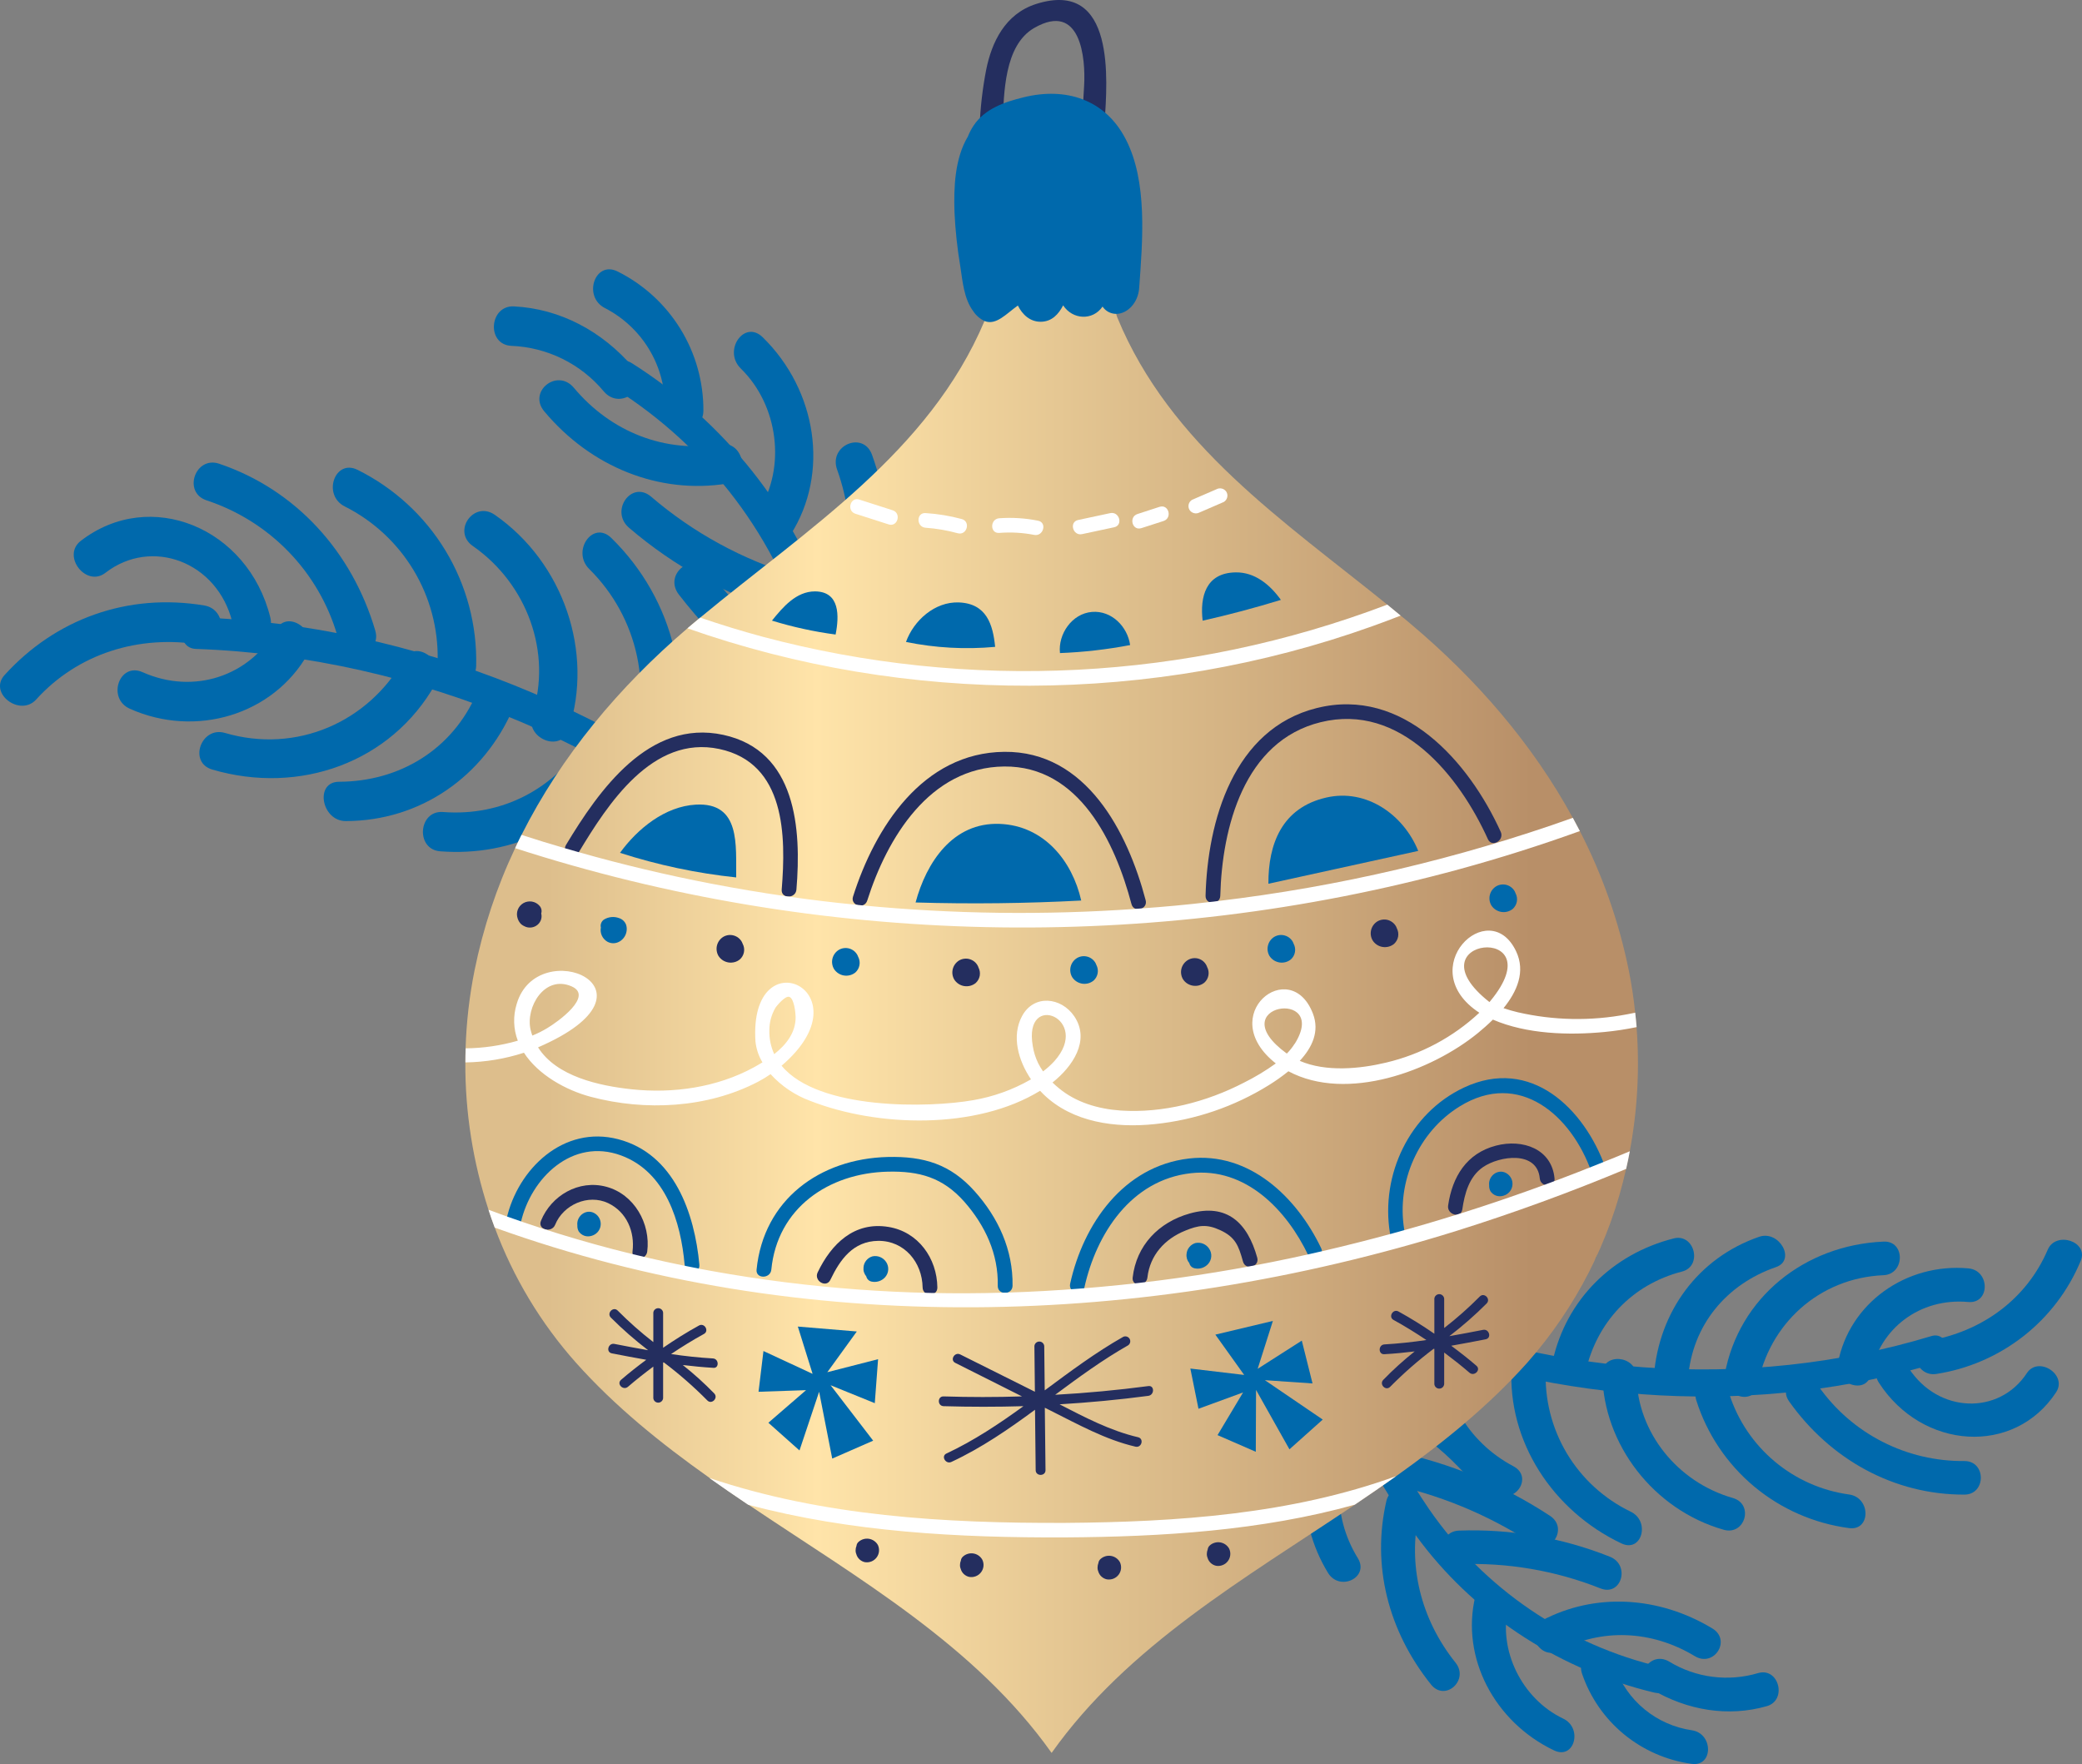 <svg width="72" height="61" viewBox="0 0 72 61" fill="none" xmlns="http://www.w3.org/2000/svg">
<rect x="0" y="0" width="72" height="61" fill="#808080" stroke="none"/>
<g clip-path="url(#clip0)">
<path d="M67.024 47.117C60.852 48.983 53.933 48.615 47.709 46.089C47.04 45.818 46.389 45.517 45.747 45.196C46.85 47.578 47.941 50.017 49.421 52.186C51.323 54.941 54.191 56.89 57.462 57.65C58.062 57.793 57.803 58.671 57.209 58.529C54.049 57.777 51.146 55.959 49.152 53.346C47.12 50.683 45.823 47.467 44.401 44.47C42.445 43.36 40.601 42.059 38.755 40.721C36.219 38.883 33.59 37.027 30.623 36.148C30.722 35.71 30.757 35.26 30.726 34.812C31.072 34.833 31.419 34.86 31.768 34.891C32.232 35.282 32.732 35.629 33.262 35.925C33.029 35.906 32.798 35.882 32.566 35.866C35.311 37.014 37.741 38.806 40.152 40.541C41.323 41.384 42.519 42.391 43.824 42.998C44.881 43.491 45.81 44.255 46.884 44.745C53.239 47.624 60.392 48.138 66.789 46.202C67.354 46.025 67.589 46.95 67.024 47.117Z" fill="#0069AC"/>
<path d="M71.954 43.603C71.529 44.626 70.847 45.522 69.974 46.206C69.1 46.89 68.065 47.339 66.967 47.51C66.225 47.632 65.923 46.49 66.665 46.367C68.531 46.058 70.082 44.927 70.814 43.217C71.095 42.554 72.243 42.931 71.954 43.603Z" fill="#0069AC"/>
<path d="M71.103 48.147C69.657 50.345 66.48 50.138 64.977 47.815C64.555 47.163 65.588 46.663 66.009 47.31C67.027 48.882 69.134 48.94 70.092 47.484C70.49 46.875 71.508 47.535 71.103 48.147Z" fill="#0069AC"/>
<path d="M68.065 45.022C66.396 44.871 64.992 45.94 64.695 47.523C64.558 48.25 63.419 47.86 63.559 47.139C63.947 45.069 65.915 43.665 68.071 43.86C68.828 43.929 68.823 45.092 68.065 45.022Z" fill="#0069AC"/>
<path d="M62.9 47.952C63.466 48.754 64.221 49.408 65.098 49.855C65.975 50.303 66.948 50.532 67.934 50.522C68.694 50.522 68.686 51.681 67.934 51.683C65.503 51.691 63.298 50.471 61.873 48.462C61.422 47.824 62.455 47.326 62.9 47.952Z" fill="#0069AC"/>
<path d="M65.134 44.096C62.898 44.192 61.167 45.797 60.78 47.915C60.647 48.642 59.509 48.252 59.644 47.529C60.13 44.87 62.407 43.051 65.14 42.934C65.893 42.901 65.882 44.064 65.134 44.096Z" fill="#0069AC"/>
<path d="M59.806 48.213C60.098 49.12 60.642 49.926 61.374 50.539C62.106 51.153 62.997 51.548 63.945 51.679C64.702 51.782 64.702 52.942 63.945 52.841C62.734 52.681 61.595 52.181 60.66 51.401C59.724 50.619 59.032 49.589 58.664 48.431C58.43 47.705 59.576 47.487 59.806 48.213Z" fill="#0069AC"/>
<path d="M61.417 43.816C59.702 44.407 58.519 45.827 58.378 47.657C58.321 48.395 57.138 48.32 57.195 47.578C57.367 45.362 58.722 43.496 60.837 42.767C61.531 42.53 62.12 43.574 61.417 43.816Z" fill="#0069AC"/>
<path d="M56.594 47.596C56.625 49.534 58.013 51.253 59.924 51.8C60.666 52.011 60.347 53.11 59.607 52.898C57.183 52.205 55.45 49.95 55.411 47.517C55.396 46.767 56.581 46.848 56.594 47.596Z" fill="#0069AC"/>
<path d="M58.171 43.969C56.431 44.417 55.211 45.729 54.829 47.452C54.669 48.172 53.529 47.786 53.693 47.068C54.165 44.943 55.752 43.367 57.874 42.826C58.598 42.633 58.892 43.779 58.171 43.969Z" fill="#0069AC"/>
<path d="M53.457 47.354C53.409 48.37 53.661 49.377 54.182 50.252C54.704 51.126 55.471 51.828 56.39 52.272C57.084 52.602 56.776 53.704 56.073 53.371C53.688 52.24 52.125 49.831 52.275 47.275C52.318 46.533 53.501 46.609 53.457 47.354Z" fill="#0069AC"/>
<path d="M54.816 43.764C54.047 43.906 53.334 44.264 52.762 44.796C52.19 45.328 51.782 46.011 51.587 46.765C51.396 47.478 50.257 47.092 50.451 46.381C50.973 44.439 52.516 43.021 54.518 42.62C55.251 42.476 55.552 43.619 54.816 43.764Z" fill="#0069AC"/>
<path d="M49.946 46.47C49.795 48.203 50.731 49.852 52.339 50.704C53.026 51.068 52.414 52.023 51.73 51.661C49.785 50.633 48.581 48.483 48.763 46.391C48.827 45.654 50.011 45.729 49.946 46.47Z" fill="#0069AC"/>
<path d="M51.001 44.24C50.402 44.242 49.811 44.385 49.278 44.656C48.744 44.928 48.282 45.32 47.928 45.802C47.503 46.39 46.482 45.732 46.914 45.138C47.86 43.833 49.328 43.099 51.004 43.082C51.763 43.068 51.755 44.229 51.001 44.24Z" fill="#0069AC"/>
<path d="M61.101 58.998C59.771 59.379 58.354 59.15 57.115 58.415C56.446 58.017 57.055 57.059 57.725 57.458C58.181 57.735 58.69 57.914 59.22 57.982C59.75 58.05 60.289 58.007 60.801 57.854C61.519 57.648 61.813 58.793 61.101 58.998Z" fill="#0069AC"/>
<path d="M55.853 57.658C56.055 58.225 56.407 58.727 56.874 59.11C57.34 59.493 57.902 59.742 58.5 59.831C59.256 59.934 59.257 61.1 58.5 60.993C57.64 60.875 56.831 60.521 56.162 59.972C55.493 59.422 54.991 58.698 54.712 57.88C54.458 57.156 55.602 56.939 55.853 57.658Z" fill="#0069AC"/>
<path d="M59.217 56.311C59.885 56.714 59.276 57.672 58.609 57.268C57.103 56.359 55.368 56.307 53.904 57.085C53.253 57.432 52.673 56.382 53.323 56.036C55.144 55.072 57.351 55.185 59.217 56.311Z" fill="#0069AC"/>
<path d="M52.158 55.586C51.81 57.043 52.614 58.74 54.057 59.428C54.75 59.759 54.442 60.867 53.74 60.527C51.684 59.546 50.512 57.321 51.019 55.201C51.19 54.486 52.329 54.872 52.158 55.586Z" fill="#0069AC"/>
<path d="M55.669 53.829C56.392 54.111 56.075 55.211 55.352 54.928C53.794 54.308 52.122 54.023 50.447 54.091C49.689 54.12 49.7 52.96 50.447 52.928C52.231 52.862 54.01 53.169 55.669 53.829V53.829Z" fill="#0069AC"/>
<path d="M49.083 52.289C48.67 54.083 49.12 55.978 50.336 57.495C50.818 58.097 49.974 58.858 49.487 58.249C47.993 56.385 47.435 54.115 47.944 51.903C48.109 51.184 49.248 51.57 49.083 52.289Z" fill="#0069AC"/>
<path d="M53.598 52.414C54.252 52.839 53.645 53.798 52.989 53.371C51.438 52.36 49.708 51.652 47.89 51.285C47.139 51.132 47.464 50.034 48.207 50.187C50.13 50.583 51.959 51.339 53.598 52.414V52.414Z" fill="#0069AC"/>
<path d="M47.208 49.283C46.131 50.584 46.017 52.349 46.959 53.885C47.363 54.546 46.332 55.049 45.926 54.39C44.789 52.53 44.875 50.209 46.191 48.62C46.654 48.065 47.674 48.721 47.208 49.283Z" fill="#0069AC"/>
<path d="M51.471 50.166C52.003 50.734 51.156 51.491 50.623 50.92C49.509 49.719 48.121 48.802 46.575 48.248C45.852 47.985 46.162 46.885 46.892 47.149C48.639 47.776 50.209 48.811 51.471 50.166V50.166Z" fill="#0069AC"/>
<path d="M45.799 45.971C44.18 46.992 43.621 48.97 44.273 50.819C44.528 51.538 43.382 51.757 43.13 51.041C42.289 48.659 43.191 46.2 45.217 44.921C45.839 44.529 46.415 45.581 45.799 45.971Z" fill="#0069AC"/>
<path d="M49.371 43.214C47.83 43.078 46.356 43.444 45.15 44.317C44.561 44.742 43.731 43.86 44.324 43.43C45.78 42.369 47.577 41.879 49.372 42.052C50.136 42.119 50.134 43.281 49.371 43.214Z" fill="#0069AC"/>
<path d="M42.631 43.352C41.667 44.689 41.558 46.388 42.382 47.932C42.745 48.614 41.716 49.12 41.349 48.438C40.336 46.539 40.419 44.346 41.614 42.689C42.041 42.103 43.058 42.761 42.631 43.352Z" fill="#0069AC"/>
<path d="M46.024 41.073C46.716 41.424 46.103 42.379 45.415 42.031C44.738 41.679 43.993 41.477 43.23 41.437C42.468 41.397 41.706 41.52 40.995 41.798C40.309 42.071 39.723 41.023 40.413 40.749C42.238 40.023 44.187 40.145 46.024 41.073Z" fill="#0069AC"/>
<path d="M39.005 40.714C38.195 42.077 38.417 43.833 39.548 45.087C40.064 45.664 39.222 46.423 38.699 45.841C37.201 44.181 36.92 41.853 37.99 40.051C38.362 39.423 39.377 40.084 39.005 40.714Z" fill="#0069AC"/>
<path d="M41.075 40.371L36.871 39.18C36.127 38.974 36.446 37.87 37.188 38.081L41.392 39.272C42.136 39.481 41.817 40.577 41.075 40.371Z" fill="#0069AC"/>
<path d="M35.772 38.173C35.567 38.656 35.53 39.193 35.667 39.7C35.804 40.206 36.107 40.651 36.528 40.967C37.147 41.432 36.545 42.394 35.919 41.924C34.616 40.944 34.022 39.224 34.631 37.789C34.909 37.122 36.053 37.499 35.772 38.173Z" fill="#0069AC"/>
<path d="M37.682 37.947L33.854 37.474C33.096 37.381 33.096 36.218 33.854 36.313L37.682 36.786C38.444 36.876 38.444 38.042 37.682 37.947Z" fill="#0069AC"/>
<path d="M32.789 36.157C32.613 37.465 33.084 38.721 34.118 39.652C34.697 40.173 33.845 40.925 33.269 40.406C32.035 39.294 31.395 37.643 31.606 36.076C31.703 35.349 32.887 35.42 32.789 36.157Z" fill="#0069AC"/>
<path d="M6.852 21.347C14.282 21.609 21.69 24.585 27.53 29.657C28.158 30.201 28.755 30.771 29.329 31.359C29.019 28.351 28.748 25.285 27.948 22.372C26.915 18.629 24.489 15.471 21.241 13.421C20.642 13.043 21.252 12.182 21.848 12.557C25.011 14.553 27.493 17.617 28.687 21.207C29.904 24.867 30.11 28.857 30.531 32.653C32.248 34.592 33.769 36.695 35.282 38.843C37.356 41.79 39.53 44.793 42.432 46.855C42.16 47.295 41.955 47.772 41.821 48.27C41.451 48.118 41.082 47.96 40.714 47.797C40.356 47.197 39.941 46.633 39.474 46.113C39.72 46.215 39.964 46.332 40.21 46.436C37.648 44.163 35.672 41.305 33.695 38.521C32.733 37.165 31.808 35.625 30.614 34.475C29.645 33.542 28.92 32.365 27.928 31.435C22.079 25.932 14.472 22.71 6.77 22.439C6.085 22.409 6.172 21.323 6.852 21.347Z" fill="#0069AC"/>
<path d="M0.157 23.344C1.913 21.407 4.408 20.495 7.064 20.937C7.919 21.08 7.819 22.438 6.96 22.296C4.809 21.938 2.692 22.598 1.252 24.187C0.694 24.805 -0.41 23.97 0.157 23.344Z" fill="#0069AC"/>
<path d="M2.791 18.705C5.194 16.847 8.581 18.254 9.347 21.348C9.562 22.215 8.248 22.376 8.035 21.515C7.518 19.422 5.24 18.575 3.648 19.806C2.983 20.326 2.123 19.224 2.791 18.705Z" fill="#0069AC"/>
<path d="M4.931 23.244C6.695 24.03 8.626 23.387 9.546 21.771C9.967 21.03 11.063 21.874 10.644 22.615C9.442 24.726 6.767 25.525 4.492 24.509C3.687 24.152 4.126 22.885 4.931 23.244Z" fill="#0069AC"/>
<path d="M11.664 21.97C11.346 20.885 10.769 19.893 9.98 19.079C9.192 18.266 8.216 17.655 7.138 17.3C6.312 17.02 6.754 15.758 7.578 16.035C10.23 16.93 12.176 19.081 12.977 21.803C13.228 22.66 11.913 22.819 11.664 21.97Z" fill="#0069AC"/>
<path d="M7.781 25.345C10.26 26.072 12.745 24.965 13.963 22.801C14.381 22.058 15.476 22.904 15.061 23.645C13.531 26.363 10.366 27.499 7.341 26.611C6.503 26.365 6.955 25.102 7.781 25.345Z" fill="#0069AC"/>
<path d="M15.135 22.838C15.158 21.74 14.869 20.657 14.301 19.715C13.733 18.773 12.91 18.01 11.925 17.514C11.138 17.122 11.574 15.855 12.365 16.247C13.625 16.872 14.68 17.841 15.406 19.04C16.132 20.24 16.5 21.621 16.467 23.021C16.445 23.903 15.115 23.718 15.135 22.838Z" fill="#0069AC"/>
<path d="M11.726 27.033C13.82 27.026 15.642 25.919 16.484 23.976C16.824 23.192 18.086 23.714 17.744 24.502C16.725 26.854 14.543 28.385 11.96 28.393C11.118 28.396 10.869 27.035 11.726 27.033Z" fill="#0069AC"/>
<path d="M18.406 24.705C19.101 22.581 18.232 20.19 16.354 18.883C15.624 18.375 16.384 17.296 17.112 17.803C19.496 19.461 20.538 22.564 19.666 25.232C19.398 26.053 18.138 25.525 18.406 24.705Z" fill="#0069AC"/>
<path d="M15.321 28.079C17.387 28.238 19.209 27.261 20.279 25.525C20.725 24.798 21.821 25.644 21.377 26.369C20.064 28.509 17.743 29.631 15.225 29.438C14.36 29.372 14.466 28.013 15.321 28.079Z" fill="#0069AC"/>
<path d="M21.735 26.137C22.17 25.047 22.273 23.855 22.032 22.707C21.792 21.56 21.218 20.508 20.382 19.682C19.75 19.065 20.501 17.977 21.14 18.602C23.317 20.727 24.117 23.932 22.993 26.663C22.67 27.456 21.408 26.932 21.735 26.137Z" fill="#0069AC"/>
<path d="M18.906 29.544C20.783 29.79 22.514 29.012 23.554 27.471C24.03 26.766 25.128 27.61 24.652 28.315C23.353 30.237 21.14 31.21 18.804 30.901C17.947 30.788 18.049 29.43 18.906 29.544Z" fill="#0069AC"/>
<path d="M25.237 28.407C26.052 26.575 25.65 24.427 24.218 22.901C23.606 22.249 24.631 21.434 25.241 22.083C26.975 23.934 27.482 26.72 26.497 28.934C26.145 29.713 24.883 29.192 25.237 28.407Z" fill="#0069AC"/>
<path d="M23.244 30.447C23.899 30.667 24.596 30.731 25.28 30.634C25.965 30.537 26.616 30.281 27.183 29.887C27.866 29.405 28.732 30.504 28.039 30.988C26.516 32.06 24.64 32.314 22.804 31.713C21.973 31.441 22.419 30.177 23.244 30.447Z" fill="#0069AC"/>
<path d="M17.773 10.595C19.368 10.675 20.827 11.452 21.905 12.714C22.486 13.398 21.463 14.216 20.882 13.537C20.49 13.065 20.002 12.68 19.45 12.408C18.898 12.136 18.295 11.983 17.68 11.959C16.813 11.912 16.921 10.553 17.773 10.595Z" fill="#0069AC"/>
<path d="M22.994 14.009C22.988 13.316 22.792 12.637 22.427 12.046C22.062 11.455 21.542 10.974 20.923 10.655C20.14 10.258 20.575 8.99 21.363 9.39C22.257 9.837 23.007 10.524 23.53 11.373C24.053 12.221 24.328 13.198 24.325 14.194C24.327 15.075 22.995 14.885 22.994 14.009Z" fill="#0069AC"/>
<path d="M18.823 14.226C18.246 13.54 19.269 12.721 19.845 13.409C21.146 14.962 23.019 15.665 24.906 15.362C25.748 15.226 25.985 16.587 25.147 16.722C22.794 17.1 20.431 16.149 18.823 14.226Z" fill="#0069AC"/>
<path d="M26.246 17.64C27.175 16.182 26.934 14.031 25.618 12.743C24.988 12.126 25.738 11.037 26.377 11.663C28.25 13.498 28.693 16.36 27.344 18.484C26.889 19.204 25.79 18.358 26.246 17.64Z" fill="#0069AC"/>
<path d="M21.757 18.253C21.078 17.678 21.832 16.595 22.515 17.173C23.98 18.429 25.696 19.364 27.549 19.914C28.386 20.164 27.938 21.427 27.109 21.181C25.139 20.588 23.316 19.59 21.757 18.253Z" fill="#0069AC"/>
<path d="M28.359 22.381C29.483 20.578 29.702 18.343 28.949 16.238C28.648 15.401 29.855 14.886 30.158 15.731C31.088 18.32 30.843 21.003 29.457 23.225C29.006 23.951 27.909 23.101 28.359 22.381Z" fill="#0069AC"/>
<path d="M23.481 20.566C22.928 19.861 23.949 19.041 24.504 19.749C25.816 21.43 27.438 22.847 29.283 23.923C30.044 24.37 29.283 25.446 28.524 25.003C26.575 23.856 24.864 22.35 23.481 20.566V20.566Z" fill="#0069AC"/>
<path d="M29.274 26.359C30.938 25.341 31.726 23.458 31.276 21.434C31.083 20.562 32.396 20.397 32.588 21.266C33.133 23.719 32.164 26.216 30.13 27.46C29.422 27.893 28.554 26.802 29.274 26.359Z" fill="#0069AC"/>
<path d="M24.953 23.808C24.587 22.986 25.794 22.48 26.162 23.302C26.925 25.028 28.096 26.546 29.575 27.727C30.27 28.285 29.514 29.367 28.816 28.807C27.145 27.472 25.82 25.758 24.953 23.808V23.808Z" fill="#0069AC"/>
<path d="M29.567 30.495C31.716 29.981 33.069 28.034 33.052 25.777C33.045 24.894 34.376 25.085 34.383 25.96C34.404 28.87 32.498 31.215 29.807 31.855C28.982 32.052 28.748 30.69 29.567 30.495Z" fill="#0069AC"/>
<path d="M24.636 32.172C26.265 32.892 28.01 33.043 29.654 32.54C30.456 32.295 31.03 33.568 30.219 33.814C28.233 34.428 26.089 34.295 24.195 33.438C23.391 33.082 23.83 31.815 24.636 32.172Z" fill="#0069AC"/>
<path d="M32.039 34.526C33.588 33.427 34.349 31.616 34.03 29.625C33.89 28.748 35.203 28.578 35.343 29.458C35.736 31.905 34.82 34.265 32.896 35.626C32.212 36.111 31.349 35.014 32.039 34.526Z" fill="#0069AC"/>
<path d="M27.482 35.752C26.862 35.112 27.885 34.299 28.505 34.934C29.111 35.569 29.848 36.067 30.664 36.395C31.481 36.722 32.358 36.872 33.238 36.833C34.088 36.791 34.334 38.151 33.479 38.194C31.216 38.306 29.136 37.447 27.482 35.752Z" fill="#0069AC"/>
<path d="M35.001 38.756C36.397 37.571 36.814 35.569 36.052 33.785C35.7 32.962 36.908 32.449 37.26 33.278C38.27 35.642 37.702 38.29 35.858 39.857C35.217 40.402 34.359 39.303 35.001 38.756Z" fill="#0069AC"/>
<path d="M32.613 38.361L36.751 41.226C37.482 41.731 36.722 42.811 35.993 42.306L31.855 39.446C31.124 38.932 31.884 37.856 32.613 38.361Z" fill="#0069AC"/>
<path d="M37.578 42.736C37.983 42.285 38.225 41.714 38.265 41.111C38.306 40.508 38.143 39.909 37.802 39.409C37.301 38.671 38.319 37.846 38.825 38.587C39.879 40.14 39.88 42.236 38.676 43.575C38.117 44.196 37.011 43.36 37.578 42.736Z" fill="#0069AC"/>
<path d="M35.403 42.264L39.401 44.205C40.192 44.589 39.755 45.857 38.962 45.471L34.964 43.53C34.173 43.147 34.61 41.878 35.403 42.264Z" fill="#0069AC"/>
<path d="M40.066 46.042C40.75 44.68 40.708 43.135 39.93 41.735C39.495 40.951 40.706 40.447 41.139 41.228C42.069 42.9 42.144 44.938 41.326 46.568C40.947 47.324 39.683 46.804 40.066 46.042Z" fill="#0069AC"/>
<path d="M35.836 0.136C34.751 0.479 34.294 1.472 34.105 2.408C33.855 3.698 33.802 5.018 33.948 6.324C34.238 8.976 35.241 11.502 36.852 13.634L36.827 14.038C36.8 14.492 37.586 14.489 37.613 14.038L38.204 4.183C38.285 2.838 38.604 -0.739 35.836 0.136ZM34.894 7.406C34.696 6.365 34.622 5.304 34.674 4.246C34.721 3.264 34.716 1.573 35.763 0.968C37.383 0.036 37.544 2.029 37.492 2.95C37.425 4.184 37.345 5.418 37.271 6.651C37.156 8.57 37.04 10.489 36.925 12.408C35.932 10.886 35.242 9.187 34.894 7.406V7.406Z" fill="#242E5F"/>
<path d="M56.596 35.524C56.585 35.355 56.567 35.186 56.548 35.019C56.498 34.528 56.424 34.039 56.327 33.556C55.987 31.88 55.418 30.259 54.635 28.738C54.556 28.584 54.475 28.432 54.391 28.282C53 25.729 51.052 23.48 48.789 21.579C48.671 21.476 48.556 21.383 48.437 21.288C48.284 21.159 48.127 21.034 47.975 20.908C44.399 18.014 40.463 15.396 38.645 10.993C38.625 10.947 38.61 10.899 38.6 10.849C38.563 10.715 38.572 10.573 38.624 10.444C38.677 10.315 38.77 10.206 38.89 10.135C38.861 10.021 38.832 9.907 38.808 9.79H36.403H36.335H33.929C33.905 9.907 33.877 10.021 33.847 10.135C34.108 10.306 34.252 10.607 34.092 10.993C34.079 11.029 34.063 11.063 34.048 11.096C32.118 15.659 27.904 18.298 24.217 21.355C24.127 21.428 24.038 21.503 23.949 21.578C23.891 21.626 23.833 21.675 23.775 21.726C21.414 23.741 19.409 26.139 18.036 28.869C17.96 29.021 17.886 29.177 17.815 29.328C17.177 30.675 16.706 32.094 16.411 33.555C16.233 34.443 16.129 35.345 16.101 36.25C16.095 36.413 16.092 36.575 16.092 36.737C16.085 38.469 16.357 40.19 16.895 41.836C16.962 42.042 17.034 42.247 17.111 42.453C17.748 44.169 18.699 45.752 19.918 47.122C21.27 48.637 22.856 49.914 24.529 51.099C24.971 51.414 25.419 51.722 25.872 52.025C29.687 54.589 33.735 56.9 36.367 60.615C38.994 56.906 43.038 54.595 46.848 52.035C47.329 51.71 47.809 51.382 48.279 51.047C49.925 49.875 51.48 48.616 52.816 47.122C54.504 45.212 55.68 42.908 56.233 40.424C56.28 40.218 56.322 40.013 56.36 39.813C56.627 38.4 56.706 36.958 56.596 35.524Z" fill="url(#paint0_linear)"/>
<path d="M38.925 4.803C38.218 3.439 36.859 3.004 35.402 3.364C34.743 3.524 34.053 3.759 33.665 4.349C33.588 4.466 33.524 4.589 33.473 4.718C33.015 5.482 32.98 6.494 33.009 7.347C33.038 7.971 33.105 8.593 33.209 9.209C33.287 9.716 33.334 10.33 33.655 10.759C33.752 10.907 33.888 11.025 34.048 11.101C34.449 11.263 34.801 10.847 35.2 10.565C35.352 10.873 35.62 11.133 36 11.126C36.38 11.119 36.608 10.863 36.766 10.559C37.089 11.054 37.786 11.099 38.129 10.601C38.18 10.678 38.25 10.742 38.332 10.786C38.415 10.83 38.506 10.853 38.6 10.854C38.969 10.854 39.357 10.496 39.396 9.953C39.51 8.341 39.697 6.28 38.925 4.803Z" fill="#0069AC"/>
<path d="M48.437 21.288C48.111 21.416 47.783 21.537 47.453 21.656C39.867 24.372 31.357 24.398 23.775 21.727C23.833 21.676 23.891 21.627 23.949 21.579C24.038 21.503 24.127 21.43 24.217 21.357C24.926 21.601 25.643 21.82 26.37 22.017C33.509 23.92 41.07 23.532 47.975 20.908C48.13 21.034 48.284 21.159 48.437 21.288Z" fill="white"/>
<path d="M30.869 17.645L29.716 17.275C29.406 17.173 29.269 17.665 29.581 17.765L30.732 18.134C31.045 18.233 31.18 17.744 30.869 17.645Z" fill="white"/>
<path d="M33.259 17.948C32.85 17.838 32.431 17.769 32.009 17.742C31.682 17.72 31.683 18.226 32.009 18.249C32.386 18.276 32.759 18.34 33.123 18.44C33.441 18.523 33.575 18.034 33.259 17.948Z" fill="white"/>
<path d="M35.899 18.006C35.457 17.917 35.005 17.889 34.556 17.921C34.232 17.946 34.229 18.453 34.556 18.428C34.96 18.396 35.366 18.419 35.763 18.496C36.082 18.559 36.221 18.07 35.899 18.006Z" fill="white"/>
<path d="M38.393 17.744L37.285 17.981C36.965 18.049 37.1 18.538 37.42 18.47L38.528 18.233C38.849 18.167 38.713 17.675 38.393 17.744Z" fill="white"/>
<path d="M40.101 17.526L39.335 17.775C39.025 17.878 39.157 18.365 39.471 18.263L40.238 18.016C40.548 17.915 40.419 17.425 40.101 17.526Z" fill="white"/>
<path d="M42.413 17.01C42.377 16.953 42.322 16.912 42.257 16.895C42.191 16.878 42.123 16.887 42.064 16.92L41.225 17.283C41.167 17.317 41.125 17.372 41.108 17.437C41.091 17.502 41.101 17.571 41.134 17.629C41.169 17.686 41.225 17.727 41.29 17.744C41.355 17.761 41.424 17.753 41.482 17.721L42.321 17.358C42.379 17.323 42.421 17.268 42.438 17.203C42.456 17.138 42.447 17.069 42.413 17.01V17.01Z" fill="white"/>
<path d="M28.183 20.45C27.535 20.45 27.074 20.992 26.696 21.461C27.415 21.682 28.151 21.843 28.897 21.942C29.023 21.304 29.05 20.455 28.183 20.45Z" fill="#0069AC"/>
<path d="M33.163 20.832C32.327 20.798 31.597 21.458 31.331 22.198C32.345 22.406 33.383 22.463 34.414 22.368C34.338 21.597 34.119 20.871 33.163 20.832Z" fill="#0069AC"/>
<path d="M37.763 21.16C37.072 21.215 36.585 21.928 36.656 22.583C37.47 22.552 38.281 22.459 39.082 22.306C38.993 21.673 38.447 21.105 37.763 21.16Z" fill="#0069AC"/>
<path d="M42.726 19.793C41.693 19.811 41.494 20.643 41.59 21.463C42.501 21.258 43.403 21.018 44.296 20.744C43.923 20.223 43.396 19.779 42.726 19.793Z" fill="#0069AC"/>
<path d="M25.013 25.411C22.44 24.853 20.707 27.336 19.575 29.215C19.405 29.495 19.845 29.75 20.015 29.471C21.014 27.811 22.562 25.406 24.877 25.9C27.169 26.389 27.183 28.912 27.033 30.761C27.007 31.087 27.516 31.084 27.542 30.761C27.716 28.666 27.542 25.959 25.013 25.411Z" fill="#242E5F"/>
<path d="M24.061 27.824C22.997 27.885 22.051 28.651 21.441 29.491C22.747 29.912 24.093 30.197 25.459 30.341C25.443 29.247 25.627 27.736 24.061 27.824Z" fill="#0069AC"/>
<path d="M39.619 31.128C38.999 28.777 37.566 25.967 34.727 25.998C31.908 26.028 30.255 28.618 29.499 31.006C29.401 31.315 29.893 31.452 29.991 31.141C30.676 28.982 32.147 26.53 34.727 26.505C37.325 26.479 38.566 29.139 39.129 31.262C39.211 31.578 39.704 31.444 39.619 31.128Z" fill="#242E5F"/>
<path d="M34.572 28.49C32.951 28.426 32.035 29.821 31.663 31.207C33.574 31.263 35.483 31.241 37.391 31.14C37.08 29.765 36.1 28.549 34.572 28.49Z" fill="#0069AC"/>
<path d="M51.898 28.764C50.801 26.345 48.525 23.739 45.536 24.484C42.656 25.203 41.759 28.39 41.691 30.975C41.683 31.302 42.192 31.301 42.2 30.975C42.262 28.622 43.017 25.625 45.672 24.973C48.434 24.294 50.46 26.823 51.456 29.02C51.592 29.317 52.032 29.063 51.898 28.764Z" fill="#242E5F"/>
<path d="M45.865 27.579C44.331 27.93 43.857 29.185 43.864 30.56L49.045 29.424C48.542 28.179 47.261 27.259 45.865 27.579Z" fill="#0069AC"/>
<path d="M18.15 32.036C18.183 32.05 18.172 32.044 18.15 32.036V32.036Z" fill="#242E5F"/>
<path d="M18.718 31.591C18.718 31.588 18.718 31.584 18.718 31.581C18.731 31.536 18.733 31.489 18.722 31.444C18.711 31.398 18.689 31.356 18.657 31.322C18.589 31.244 18.497 31.193 18.395 31.176C18.293 31.16 18.188 31.179 18.099 31.23C18.01 31.282 17.941 31.362 17.905 31.459C17.869 31.555 17.868 31.661 17.901 31.758C17.922 31.826 17.958 31.889 18.007 31.942C18.031 31.966 18.059 31.988 18.089 32.005C18.101 32.013 18.127 32.025 18.146 32.034C18.209 32.065 18.279 32.079 18.349 32.074C18.419 32.07 18.487 32.048 18.546 32.01C18.615 31.967 18.669 31.903 18.7 31.828C18.731 31.753 18.737 31.67 18.718 31.591V31.591Z" fill="#242E5F"/>
<path d="M33.706 41.194C32.868 40.257 31.95 39.978 30.696 40.008C28.356 40.067 26.405 41.48 26.164 43.904C26.132 44.228 26.642 44.226 26.674 43.904C26.881 41.773 28.654 40.566 30.696 40.516C31.795 40.489 32.603 40.716 33.346 41.553C34.069 42.375 34.53 43.36 34.505 44.464C34.498 44.79 35.008 44.79 35.016 44.464C35.038 43.221 34.52 42.103 33.706 41.194Z" fill="#0069AC"/>
<path d="M21.652 31.978C21.631 31.922 21.597 31.872 21.554 31.832C21.51 31.792 21.458 31.762 21.401 31.745C21.318 31.715 21.23 31.704 21.143 31.712C21.055 31.72 20.971 31.748 20.895 31.793C20.849 31.821 20.813 31.863 20.792 31.914C20.771 31.964 20.766 32.019 20.779 32.072C20.761 32.168 20.773 32.267 20.814 32.356C20.855 32.444 20.923 32.517 21.008 32.566C21.299 32.721 21.628 32.501 21.669 32.194C21.68 32.121 21.674 32.047 21.652 31.978Z" fill="#0069AC"/>
<path d="M25.684 32.637C25.677 32.615 25.668 32.595 25.657 32.575C25.628 32.52 25.587 32.472 25.539 32.433C25.49 32.394 25.434 32.366 25.374 32.349C25.314 32.332 25.251 32.327 25.189 32.335C25.127 32.343 25.067 32.364 25.014 32.395C24.905 32.462 24.826 32.568 24.795 32.692C24.764 32.815 24.783 32.946 24.847 33.056C24.885 33.115 24.935 33.166 24.994 33.205C25.053 33.243 25.12 33.269 25.189 33.281C25.259 33.292 25.331 33.288 25.399 33.271C25.467 33.253 25.531 33.221 25.586 33.176C25.66 33.11 25.71 33.021 25.728 32.923C25.746 32.825 25.73 32.725 25.684 32.637V32.637Z" fill="#242E5F"/>
<path d="M29.678 33.087C29.67 33.066 29.661 33.045 29.651 33.025C29.622 32.971 29.581 32.922 29.533 32.883C29.484 32.845 29.428 32.816 29.368 32.799C29.308 32.782 29.245 32.778 29.183 32.786C29.121 32.794 29.061 32.815 29.008 32.846C28.899 32.913 28.82 33.02 28.789 33.143C28.758 33.267 28.777 33.397 28.841 33.507C28.879 33.567 28.93 33.617 28.989 33.656C29.048 33.695 29.114 33.721 29.184 33.732C29.254 33.743 29.325 33.74 29.394 33.722C29.462 33.704 29.526 33.672 29.581 33.628C29.655 33.561 29.705 33.472 29.722 33.374C29.74 33.276 29.724 33.175 29.678 33.087V33.087Z" fill="#0069AC"/>
<path d="M33.837 33.454C33.831 33.432 33.822 33.412 33.811 33.392C33.782 33.337 33.742 33.289 33.693 33.25C33.644 33.212 33.588 33.183 33.528 33.166C33.468 33.149 33.405 33.145 33.343 33.153C33.281 33.161 33.222 33.181 33.168 33.212C33.059 33.279 32.98 33.386 32.949 33.509C32.918 33.633 32.936 33.763 33.001 33.873C33.039 33.933 33.089 33.983 33.148 34.022C33.207 34.061 33.274 34.087 33.343 34.098C33.413 34.109 33.485 34.106 33.553 34.088C33.621 34.07 33.685 34.038 33.74 33.994C33.814 33.927 33.864 33.838 33.882 33.74C33.899 33.643 33.883 33.542 33.837 33.454V33.454Z" fill="#242E5F"/>
<path d="M37.915 33.369C37.907 33.348 37.899 33.328 37.889 33.307C37.859 33.252 37.819 33.204 37.77 33.165C37.722 33.127 37.666 33.098 37.605 33.081C37.545 33.065 37.483 33.06 37.421 33.068C37.359 33.076 37.299 33.097 37.246 33.128C37.136 33.195 37.058 33.301 37.026 33.425C36.995 33.548 37.014 33.679 37.078 33.789C37.116 33.848 37.166 33.899 37.226 33.938C37.285 33.976 37.351 34.002 37.421 34.014C37.491 34.025 37.562 34.022 37.631 34.004C37.699 33.986 37.763 33.953 37.818 33.909C37.892 33.843 37.942 33.753 37.959 33.656C37.977 33.558 37.961 33.457 37.915 33.369V33.369Z" fill="#0069AC"/>
<path d="M41.746 33.441C41.724 33.376 41.688 33.317 41.64 33.268C41.593 33.219 41.534 33.182 41.47 33.158C41.406 33.135 41.337 33.127 41.269 33.134C41.2 33.141 41.135 33.163 41.077 33.199C40.967 33.266 40.889 33.372 40.857 33.495C40.826 33.619 40.845 33.75 40.909 33.86C40.947 33.919 40.997 33.97 41.056 34.009C41.116 34.047 41.182 34.073 41.252 34.084C41.322 34.096 41.393 34.093 41.462 34.075C41.53 34.056 41.594 34.024 41.649 33.98C41.723 33.914 41.773 33.825 41.79 33.727C41.808 33.629 41.792 33.529 41.746 33.441V33.441Z" fill="#242E5F"/>
<path d="M44.738 32.637C44.731 32.615 44.723 32.595 44.712 32.575C44.683 32.52 44.642 32.472 44.594 32.433C44.545 32.394 44.489 32.366 44.429 32.349C44.369 32.332 44.306 32.327 44.244 32.335C44.182 32.343 44.123 32.364 44.069 32.395C43.959 32.462 43.881 32.568 43.85 32.692C43.818 32.815 43.837 32.946 43.901 33.056C43.939 33.115 43.99 33.166 44.049 33.205C44.108 33.243 44.174 33.269 44.244 33.281C44.314 33.292 44.385 33.289 44.454 33.271C44.522 33.253 44.586 33.221 44.641 33.176C44.715 33.11 44.765 33.021 44.782 32.923C44.8 32.825 44.784 32.725 44.738 32.637V32.637Z" fill="#0069AC"/>
<path d="M48.306 32.101C48.299 32.08 48.29 32.059 48.28 32.039C48.25 31.985 48.21 31.936 48.161 31.898C48.112 31.859 48.056 31.83 47.996 31.813C47.936 31.796 47.873 31.792 47.812 31.8C47.75 31.808 47.69 31.828 47.636 31.86C47.527 31.926 47.448 32.032 47.417 32.156C47.386 32.28 47.404 32.41 47.469 32.52C47.507 32.58 47.557 32.63 47.616 32.669C47.675 32.708 47.742 32.734 47.812 32.745C47.881 32.756 47.953 32.753 48.021 32.735C48.09 32.717 48.153 32.685 48.208 32.641C48.282 32.574 48.332 32.485 48.35 32.388C48.367 32.29 48.352 32.189 48.306 32.101V32.101Z" fill="#242E5F"/>
<path d="M52.411 30.889C52.404 30.868 52.396 30.847 52.385 30.827C52.356 30.773 52.316 30.724 52.267 30.686C52.218 30.647 52.162 30.618 52.102 30.601C52.042 30.584 51.979 30.58 51.917 30.588C51.855 30.596 51.796 30.616 51.742 30.648C51.633 30.714 51.554 30.82 51.523 30.944C51.491 31.068 51.51 31.198 51.574 31.308C51.612 31.368 51.663 31.419 51.722 31.457C51.781 31.496 51.847 31.522 51.917 31.534C51.987 31.545 52.058 31.542 52.127 31.524C52.195 31.506 52.259 31.474 52.314 31.43C52.388 31.363 52.438 31.274 52.456 31.176C52.473 31.078 52.458 30.977 52.411 30.889V30.889Z" fill="#0069AC"/>
<path d="M24.653 46.974C24.166 46.946 23.682 46.893 23.207 46.823C23.574 46.577 23.95 46.343 24.343 46.128C24.534 46.025 24.363 45.73 24.172 45.836C23.743 46.072 23.331 46.331 22.932 46.605V45.393C22.929 45.35 22.91 45.311 22.878 45.282C22.847 45.253 22.805 45.237 22.762 45.237C22.72 45.237 22.678 45.253 22.647 45.282C22.615 45.311 22.596 45.35 22.593 45.393V46.409C22.16 46.073 21.749 45.71 21.363 45.321C21.212 45.164 20.972 45.402 21.123 45.56C21.528 45.965 21.959 46.342 22.414 46.69C22.024 46.623 21.636 46.548 21.248 46.472C21.034 46.43 20.943 46.756 21.158 46.798C21.555 46.875 21.951 46.952 22.349 47.021C22.051 47.242 21.759 47.471 21.477 47.714C21.312 47.857 21.552 48.096 21.717 47.954C22.001 47.709 22.294 47.479 22.593 47.257V48.346C22.596 48.389 22.615 48.429 22.647 48.458C22.678 48.487 22.72 48.503 22.762 48.503C22.805 48.503 22.847 48.487 22.878 48.458C22.91 48.429 22.929 48.389 22.932 48.346V47.113H22.959C23.49 47.513 23.991 47.952 24.459 48.425C24.61 48.583 24.85 48.343 24.7 48.185C24.359 47.834 23.996 47.506 23.612 47.202C23.962 47.244 24.313 47.278 24.666 47.299C24.871 47.325 24.871 46.986 24.653 46.974Z" fill="#242E5F"/>
<path d="M47.877 46.489C48.363 46.461 48.847 46.408 49.328 46.338C48.96 46.092 48.584 45.858 48.192 45.643C48.001 45.54 48.172 45.245 48.363 45.351C48.792 45.587 49.205 45.845 49.603 46.12V44.908C49.606 44.865 49.625 44.825 49.657 44.797C49.688 44.767 49.73 44.751 49.773 44.751C49.816 44.751 49.857 44.767 49.888 44.797C49.92 44.825 49.939 44.865 49.943 44.908V45.922C50.376 45.587 50.786 45.224 51.172 44.835C51.324 44.678 51.564 44.916 51.412 45.073C51.008 45.478 50.576 45.856 50.121 46.204C50.511 46.136 50.899 46.062 51.287 45.986C51.501 45.944 51.592 46.27 51.378 46.312C50.981 46.39 50.584 46.465 50.186 46.535C50.484 46.756 50.777 46.984 51.059 47.228C51.224 47.371 50.983 47.609 50.818 47.468C50.535 47.223 50.241 46.994 49.943 46.77V47.861C49.939 47.904 49.92 47.944 49.888 47.973C49.857 48.002 49.816 48.018 49.773 48.018C49.73 48.018 49.688 48.002 49.657 47.973C49.625 47.944 49.606 47.904 49.603 47.861V46.642H49.576C49.045 47.043 48.544 47.481 48.076 47.954C47.925 48.112 47.686 47.873 47.836 47.715C48.176 47.364 48.54 47.036 48.923 46.731C48.574 46.774 48.223 46.809 47.87 46.828C47.658 46.839 47.659 46.501 47.877 46.489Z" fill="#242E5F"/>
<path d="M39.713 47.93C38.641 48.071 37.566 48.172 36.49 48.231C37.307 47.625 38.128 47.023 39.014 46.52C39.049 46.495 39.074 46.459 39.083 46.417C39.092 46.375 39.085 46.332 39.064 46.295C39.042 46.258 39.007 46.231 38.966 46.218C38.925 46.206 38.881 46.209 38.842 46.228C37.887 46.77 37.009 47.426 36.129 48.078C36.123 47.567 36.117 47.056 36.112 46.546C36.108 46.504 36.089 46.464 36.057 46.435C36.026 46.406 35.985 46.39 35.942 46.39C35.899 46.39 35.857 46.406 35.826 46.435C35.794 46.464 35.775 46.504 35.772 46.546C35.778 47.073 35.784 47.599 35.789 48.126L33.207 46.836C33.013 46.739 32.84 47.031 33.036 47.128L35.343 48.287C34.44 48.316 33.536 48.316 32.631 48.287C32.413 48.28 32.413 48.618 32.631 48.625C33.553 48.652 34.474 48.652 35.394 48.625C34.549 49.237 33.683 49.816 32.73 50.262C32.533 50.354 32.705 50.645 32.901 50.553C33.943 50.068 34.877 49.423 35.793 48.749C35.801 49.445 35.809 50.141 35.816 50.838C35.816 51.055 36.158 51.056 36.156 50.838C36.148 50.119 36.14 49.4 36.132 48.679L36.326 48.776C37.282 49.253 38.22 49.781 39.267 50.025C39.48 50.075 39.571 49.75 39.358 49.699C38.397 49.475 37.517 49.011 36.642 48.561C37.667 48.499 38.69 48.403 39.71 48.268C39.927 48.239 39.93 47.901 39.713 47.93Z" fill="#242E5F"/>
<path d="M28.101 47.507L27.591 45.872L29.63 46.042L28.611 47.45L30.366 47L30.252 48.521L28.724 47.901L30.196 49.818L28.78 50.437L28.327 48.127L27.648 50.156L26.572 49.198L27.875 48.071L26.232 48.127L26.402 46.718L28.101 47.507Z" fill="#0069AC"/>
<path d="M43.026 47.545L42.03 46.151L44.019 45.677L43.493 47.333L45.019 46.358L45.39 47.839L43.742 47.726L45.743 49.088L44.592 50.117L43.437 48.063L43.428 50.202L42.105 49.626L42.988 48.15L41.446 48.715L41.165 47.324L43.026 47.545Z" fill="#0069AC"/>
<path d="M20.965 41.037C20.015 40.782 19.062 41.34 18.706 42.218C18.583 42.52 19.076 42.651 19.198 42.352C19.477 41.661 20.334 41.277 21.03 41.603C21.676 41.911 21.959 42.597 21.874 43.277C21.832 43.601 22.343 43.598 22.383 43.277C22.506 42.316 21.937 41.297 20.965 41.037Z" fill="#242E5F"/>
<path d="M30.727 42.427C29.541 42.23 28.747 43.015 28.276 44C28.136 44.293 28.576 44.551 28.716 44.256C29.053 43.552 29.502 42.92 30.369 42.908C31.282 42.9 31.893 43.658 31.906 44.519C31.911 44.846 32.422 44.847 32.416 44.519C32.405 43.515 31.757 42.595 30.727 42.427Z" fill="#242E5F"/>
<path d="M43.478 43.491C43.143 42.281 42.429 41.6 41.144 41.962C40.069 42.264 39.297 43.065 39.17 44.178C39.134 44.502 39.643 44.499 39.68 44.178C39.768 43.403 40.279 42.842 40.989 42.555C41.447 42.368 41.727 42.323 42.191 42.535C42.72 42.777 42.831 43.066 42.986 43.626C43.073 43.941 43.565 43.807 43.478 43.491Z" fill="#242E5F"/>
<path d="M51.736 39.615C50.717 39.88 50.223 40.692 50.079 41.686C50.032 42.005 50.524 42.144 50.57 41.821C50.649 41.277 50.803 40.69 51.286 40.358C51.852 39.968 53.16 39.776 53.249 40.75C53.28 41.071 53.79 41.074 53.759 40.75C53.665 39.722 52.65 39.376 51.736 39.615Z" fill="#242E5F"/>
<path d="M20.604 41.982C20.308 41.759 19.925 42.032 19.966 42.373C19.962 42.444 19.978 42.515 20.011 42.578C20.059 42.65 20.128 42.703 20.209 42.732C20.29 42.76 20.378 42.76 20.46 42.734C20.537 42.712 20.606 42.67 20.661 42.612C20.715 42.553 20.752 42.481 20.767 42.403C20.782 42.324 20.774 42.244 20.746 42.169C20.717 42.095 20.668 42.03 20.604 41.982Z" fill="#0069AC"/>
<path d="M52.136 40.597C51.84 40.373 51.457 40.647 51.498 40.987C51.494 41.059 51.51 41.13 51.544 41.193C51.592 41.264 51.661 41.318 51.742 41.346C51.823 41.373 51.911 41.374 51.993 41.347C52.069 41.326 52.139 41.283 52.193 41.225C52.247 41.167 52.283 41.094 52.298 41.017C52.313 40.939 52.306 40.858 52.277 40.784C52.249 40.71 52.2 40.645 52.136 40.597V40.597Z" fill="#0069AC"/>
<path d="M30.645 43.64C30.595 43.564 30.523 43.504 30.439 43.469C30.354 43.434 30.261 43.425 30.172 43.444C30.086 43.468 30.011 43.519 29.956 43.587C29.9 43.656 29.867 43.74 29.862 43.828C29.856 43.884 29.861 43.939 29.878 43.992C29.895 44.045 29.922 44.094 29.958 44.137C29.967 44.179 29.989 44.219 30.019 44.25C30.05 44.282 30.089 44.304 30.131 44.315C30.217 44.335 30.306 44.332 30.39 44.306C30.474 44.28 30.55 44.232 30.608 44.167C30.672 44.095 30.71 44.005 30.716 43.91C30.723 43.814 30.698 43.72 30.645 43.64V43.64Z" fill="#0069AC"/>
<path d="M41.816 43.181C41.767 43.104 41.695 43.044 41.61 43.008C41.526 42.973 41.433 42.965 41.343 42.983C41.258 43.008 41.182 43.058 41.127 43.127C41.071 43.196 41.038 43.281 41.033 43.369C41.027 43.424 41.033 43.48 41.049 43.533C41.066 43.586 41.093 43.635 41.129 43.677C41.139 43.72 41.16 43.759 41.191 43.791C41.221 43.822 41.26 43.844 41.303 43.855C41.388 43.876 41.478 43.873 41.562 43.847C41.646 43.821 41.721 43.773 41.78 43.707C41.843 43.636 41.882 43.545 41.888 43.45C41.895 43.355 41.869 43.26 41.816 43.181V43.181Z" fill="#0069AC"/>
<path d="M48.281 51.044C47.811 51.379 47.331 51.707 46.85 52.032C43.619 52.931 40.192 53.142 36.831 53.163C33.151 53.178 29.418 52.979 25.871 52.032C25.418 51.728 24.971 51.42 24.528 51.107C28.461 52.434 32.688 52.677 36.831 52.661C40.694 52.633 44.654 52.363 48.281 51.044Z" fill="white"/>
<path d="M30.36 53.427C30.328 53.37 30.284 53.321 30.23 53.284C30.177 53.246 30.115 53.222 30.051 53.211C29.986 53.201 29.92 53.205 29.858 53.224C29.795 53.242 29.738 53.275 29.689 53.319C29.649 53.354 29.624 53.403 29.619 53.456C29.599 53.504 29.589 53.556 29.589 53.608C29.589 53.618 29.589 53.628 29.589 53.639C29.591 53.674 29.599 53.709 29.613 53.741C29.632 53.81 29.67 53.872 29.722 53.921C29.774 53.97 29.839 54.004 29.909 54.019C29.985 54.031 30.063 54.023 30.134 53.995C30.206 53.966 30.268 53.919 30.314 53.858C30.361 53.797 30.389 53.725 30.397 53.649C30.405 53.573 30.392 53.496 30.36 53.427V53.427Z" fill="#242E5F"/>
<path d="M33.969 53.931C33.937 53.874 33.892 53.826 33.839 53.789C33.785 53.752 33.724 53.728 33.659 53.718C33.595 53.708 33.529 53.713 33.467 53.732C33.404 53.751 33.347 53.784 33.299 53.828C33.26 53.863 33.235 53.911 33.229 53.963C33.209 54.012 33.199 54.063 33.199 54.115C33.198 54.126 33.198 54.137 33.199 54.147C33.2 54.183 33.209 54.218 33.223 54.25C33.242 54.319 33.279 54.382 33.332 54.431C33.384 54.48 33.449 54.514 33.519 54.529C33.596 54.542 33.675 54.534 33.747 54.505C33.819 54.477 33.882 54.429 33.928 54.367C33.975 54.305 34.004 54.232 34.011 54.154C34.018 54.078 34.004 54 33.969 53.931V53.931Z" fill="#242E5F"/>
<path d="M38.727 54.015C38.694 53.958 38.65 53.91 38.596 53.873C38.542 53.836 38.481 53.812 38.416 53.802C38.352 53.792 38.286 53.797 38.224 53.816C38.161 53.835 38.104 53.868 38.056 53.912C38.017 53.947 37.991 53.996 37.985 54.049C37.966 54.097 37.956 54.149 37.956 54.201C37.955 54.211 37.955 54.221 37.956 54.232C37.957 54.267 37.965 54.302 37.979 54.334C37.998 54.404 38.036 54.466 38.089 54.515C38.141 54.564 38.206 54.598 38.276 54.613C38.353 54.626 38.432 54.618 38.504 54.59C38.576 54.561 38.639 54.513 38.686 54.451C38.732 54.389 38.761 54.316 38.768 54.239C38.775 54.162 38.761 54.084 38.727 54.015V54.015Z" fill="#242E5F"/>
<path d="M42.506 53.55C42.474 53.493 42.43 53.445 42.376 53.407C42.323 53.37 42.261 53.346 42.197 53.335C42.133 53.325 42.066 53.329 42.004 53.348C41.941 53.366 41.884 53.398 41.836 53.442C41.796 53.478 41.771 53.526 41.765 53.579C41.746 53.627 41.736 53.679 41.735 53.731C41.735 53.742 41.735 53.752 41.735 53.763C41.737 53.798 41.745 53.833 41.759 53.866C41.778 53.935 41.816 53.997 41.868 54.046C41.921 54.095 41.985 54.129 42.056 54.144C42.132 54.157 42.21 54.149 42.281 54.12C42.353 54.092 42.416 54.045 42.462 53.983C42.508 53.922 42.537 53.849 42.545 53.773C42.553 53.697 42.539 53.619 42.506 53.55Z" fill="#242E5F"/>
<path d="M54.635 28.738C53.265 29.232 51.878 29.671 50.474 30.055C39.809 32.969 28.323 32.728 17.815 29.329C17.886 29.174 17.96 29.02 18.036 28.87C18.533 29.032 19.034 29.186 19.537 29.332C19.695 29.379 19.854 29.425 20.016 29.469C21.53 29.898 23.062 30.262 24.612 30.56C25.463 30.723 26.318 30.867 27.176 30.991C27.207 30.999 27.238 31.004 27.269 31.004C28.049 31.117 28.832 31.211 29.616 31.287C29.683 31.295 29.753 31.302 29.823 31.308C32.967 31.61 36.132 31.65 39.283 31.428L39.479 31.412C40.261 31.358 41.044 31.285 41.826 31.192C41.923 31.184 42.018 31.172 42.113 31.158C46.302 30.662 50.421 29.696 54.392 28.28C54.475 28.431 54.556 28.584 54.635 28.738Z" fill="white"/>
<path d="M56.549 35.019C56.456 35.039 56.362 35.058 56.269 35.074C55.016 35.313 53.728 35.289 52.485 35.003C52.333 34.966 52.164 34.92 51.995 34.862C52.462 34.288 52.764 33.6 52.43 32.895C51.49 30.922 48.84 33.502 51.158 35.02C50.252 35.866 49.139 36.46 47.931 36.745C47.036 36.959 45.856 37.078 44.948 36.684C45.372 36.227 45.643 35.671 45.403 35.048C44.622 33.022 41.995 35.099 44.12 36.773C43.77 37.025 43.4 37.248 43.013 37.44C41.73 38.105 40.21 38.499 38.758 38.402C37.983 38.349 37.208 38.123 36.611 37.623C36.537 37.563 36.466 37.499 36.398 37.433C37.08 36.892 37.716 35.986 37.152 35.145C36.7 34.476 35.752 34.376 35.344 35.137C34.972 35.83 35.217 36.679 35.654 37.323C35.646 37.327 35.638 37.331 35.63 37.337C35.021 37.684 34.355 37.923 33.663 38.042C32.148 38.313 28.303 38.4 27.029 36.852C30.048 34.274 25.892 32.346 26.125 36.011C26.152 36.267 26.234 36.515 26.367 36.736C26.263 36.797 26.166 36.857 26.069 36.909C24.791 37.605 23.28 37.82 21.843 37.667C20.725 37.547 19.242 37.227 18.607 36.217C23.246 34.213 18.586 32.268 17.869 34.714C17.739 35.131 17.752 35.579 17.907 35.987C17.321 36.156 16.715 36.245 16.105 36.251C16.099 36.413 16.096 36.576 16.096 36.738C16.783 36.728 17.465 36.615 18.119 36.403C18.613 37.167 19.565 37.697 20.429 37.927C22.318 38.428 24.457 38.318 26.203 37.413C26.357 37.332 26.506 37.242 26.649 37.144C27.026 37.559 27.499 37.877 28.026 38.07C30.352 38.98 33.763 39.072 35.968 37.719C36.007 37.762 36.047 37.804 36.089 37.843C37.1 38.822 38.591 39.011 39.936 38.871C41.337 38.727 42.687 38.265 43.882 37.522C44.116 37.377 44.342 37.217 44.556 37.044C46.578 38.124 49.514 37.03 51.118 35.715C51.283 35.579 51.458 35.426 51.628 35.258C52.795 35.762 54.252 35.804 55.483 35.686C55.857 35.65 56.23 35.594 56.598 35.517C56.585 35.355 56.567 35.186 56.549 35.019ZM18.409 35.81C18.387 35.743 18.363 35.676 18.348 35.605C18.17 34.828 18.832 33.701 19.767 34.108C20.539 34.444 19.282 35.341 18.925 35.552C18.76 35.652 18.587 35.738 18.409 35.81V35.81ZM26.775 36.453C26.655 36.19 26.597 35.903 26.606 35.615C26.608 35.34 26.683 35.071 26.824 34.836C26.86 34.785 27.152 34.424 27.295 34.471C27.467 34.528 27.511 35.03 27.514 35.16C27.523 35.703 27.19 36.124 26.773 36.453H26.775ZM36.07 37.046C36.007 36.956 35.95 36.861 35.901 36.763C35.811 36.576 35.748 36.378 35.716 36.173C35.376 34.237 37.776 35.232 36.458 36.699C36.341 36.826 36.213 36.942 36.074 37.046H36.07ZM44.772 36.092C44.694 36.215 44.604 36.329 44.501 36.432C42.167 34.735 45.997 34.138 44.776 36.092H44.772ZM51.54 34.614C51.531 34.627 51.519 34.638 51.508 34.651C48.676 32.421 53.809 31.867 51.54 34.614Z" fill="white"/>
<path d="M21.38 39.394C19.488 38.899 17.907 40.422 17.518 42.147C17.447 42.464 17.939 42.6 18.01 42.281C18.356 40.739 19.79 39.333 21.479 39.955C23.028 40.526 23.545 42.26 23.676 43.734C23.706 44.056 24.216 44.059 24.186 43.734C24.021 41.959 23.321 39.901 21.38 39.394Z" fill="#0069AC"/>
<path d="M55.526 40.395C54.792 38.328 52.936 36.525 50.63 37.606C48.736 38.495 47.739 40.631 48.068 42.643C48.121 42.964 48.612 42.828 48.56 42.508C48.291 40.87 49.049 39.144 50.474 38.262C52.54 36.982 54.342 38.57 55.035 40.523C55.143 40.836 55.636 40.704 55.526 40.395Z" fill="#0069AC"/>
<path d="M45.687 43.159C44.849 41.403 43.208 39.816 41.115 40.061C38.853 40.324 37.464 42.322 37.008 44.39C36.939 44.708 37.429 44.844 37.5 44.524C37.913 42.659 39.117 40.801 41.183 40.569C43.081 40.355 44.497 41.843 45.247 43.415C45.391 43.71 45.831 43.455 45.687 43.159Z" fill="#0069AC"/>
<path d="M56.362 39.81C56.324 40.016 56.282 40.221 56.235 40.421C54.313 41.225 52.358 41.94 50.367 42.564C39.575 45.931 27.734 46.279 17.109 42.45C17.032 42.244 16.959 42.039 16.893 41.833C18.509 42.437 20.159 42.946 21.834 43.357C22.616 43.548 23.397 43.718 24.182 43.871L24.616 43.952C27.951 44.552 31.339 44.802 34.727 44.699C34.748 44.702 34.77 44.702 34.792 44.699V44.699C38.327 44.587 41.844 44.139 45.295 43.363C45.447 43.33 45.597 43.296 45.748 43.26C48.934 42.52 52.059 41.538 55.095 40.325L55.285 40.249C55.648 40.106 56.007 39.959 56.362 39.81Z" fill="white"/>
</g>
<defs>
<linearGradient id="paint0_linear" x1="16.094" y1="35.198" x2="56.645" y2="35.198" gradientUnits="userSpaceOnUse">
<stop offset="0.07" stop-color="#DDBE8C"/>
<stop offset="0.3" stop-color="#FFE4A9"/>
<stop offset="0.57" stop-color="#DDBE8C"/>
<stop offset="0.91" stop-color="#B88F68"/>
</linearGradient>
<clipPath id="clip0">
<rect width="72" height="61" fill="white"/>
</clipPath>
</defs>
</svg>
